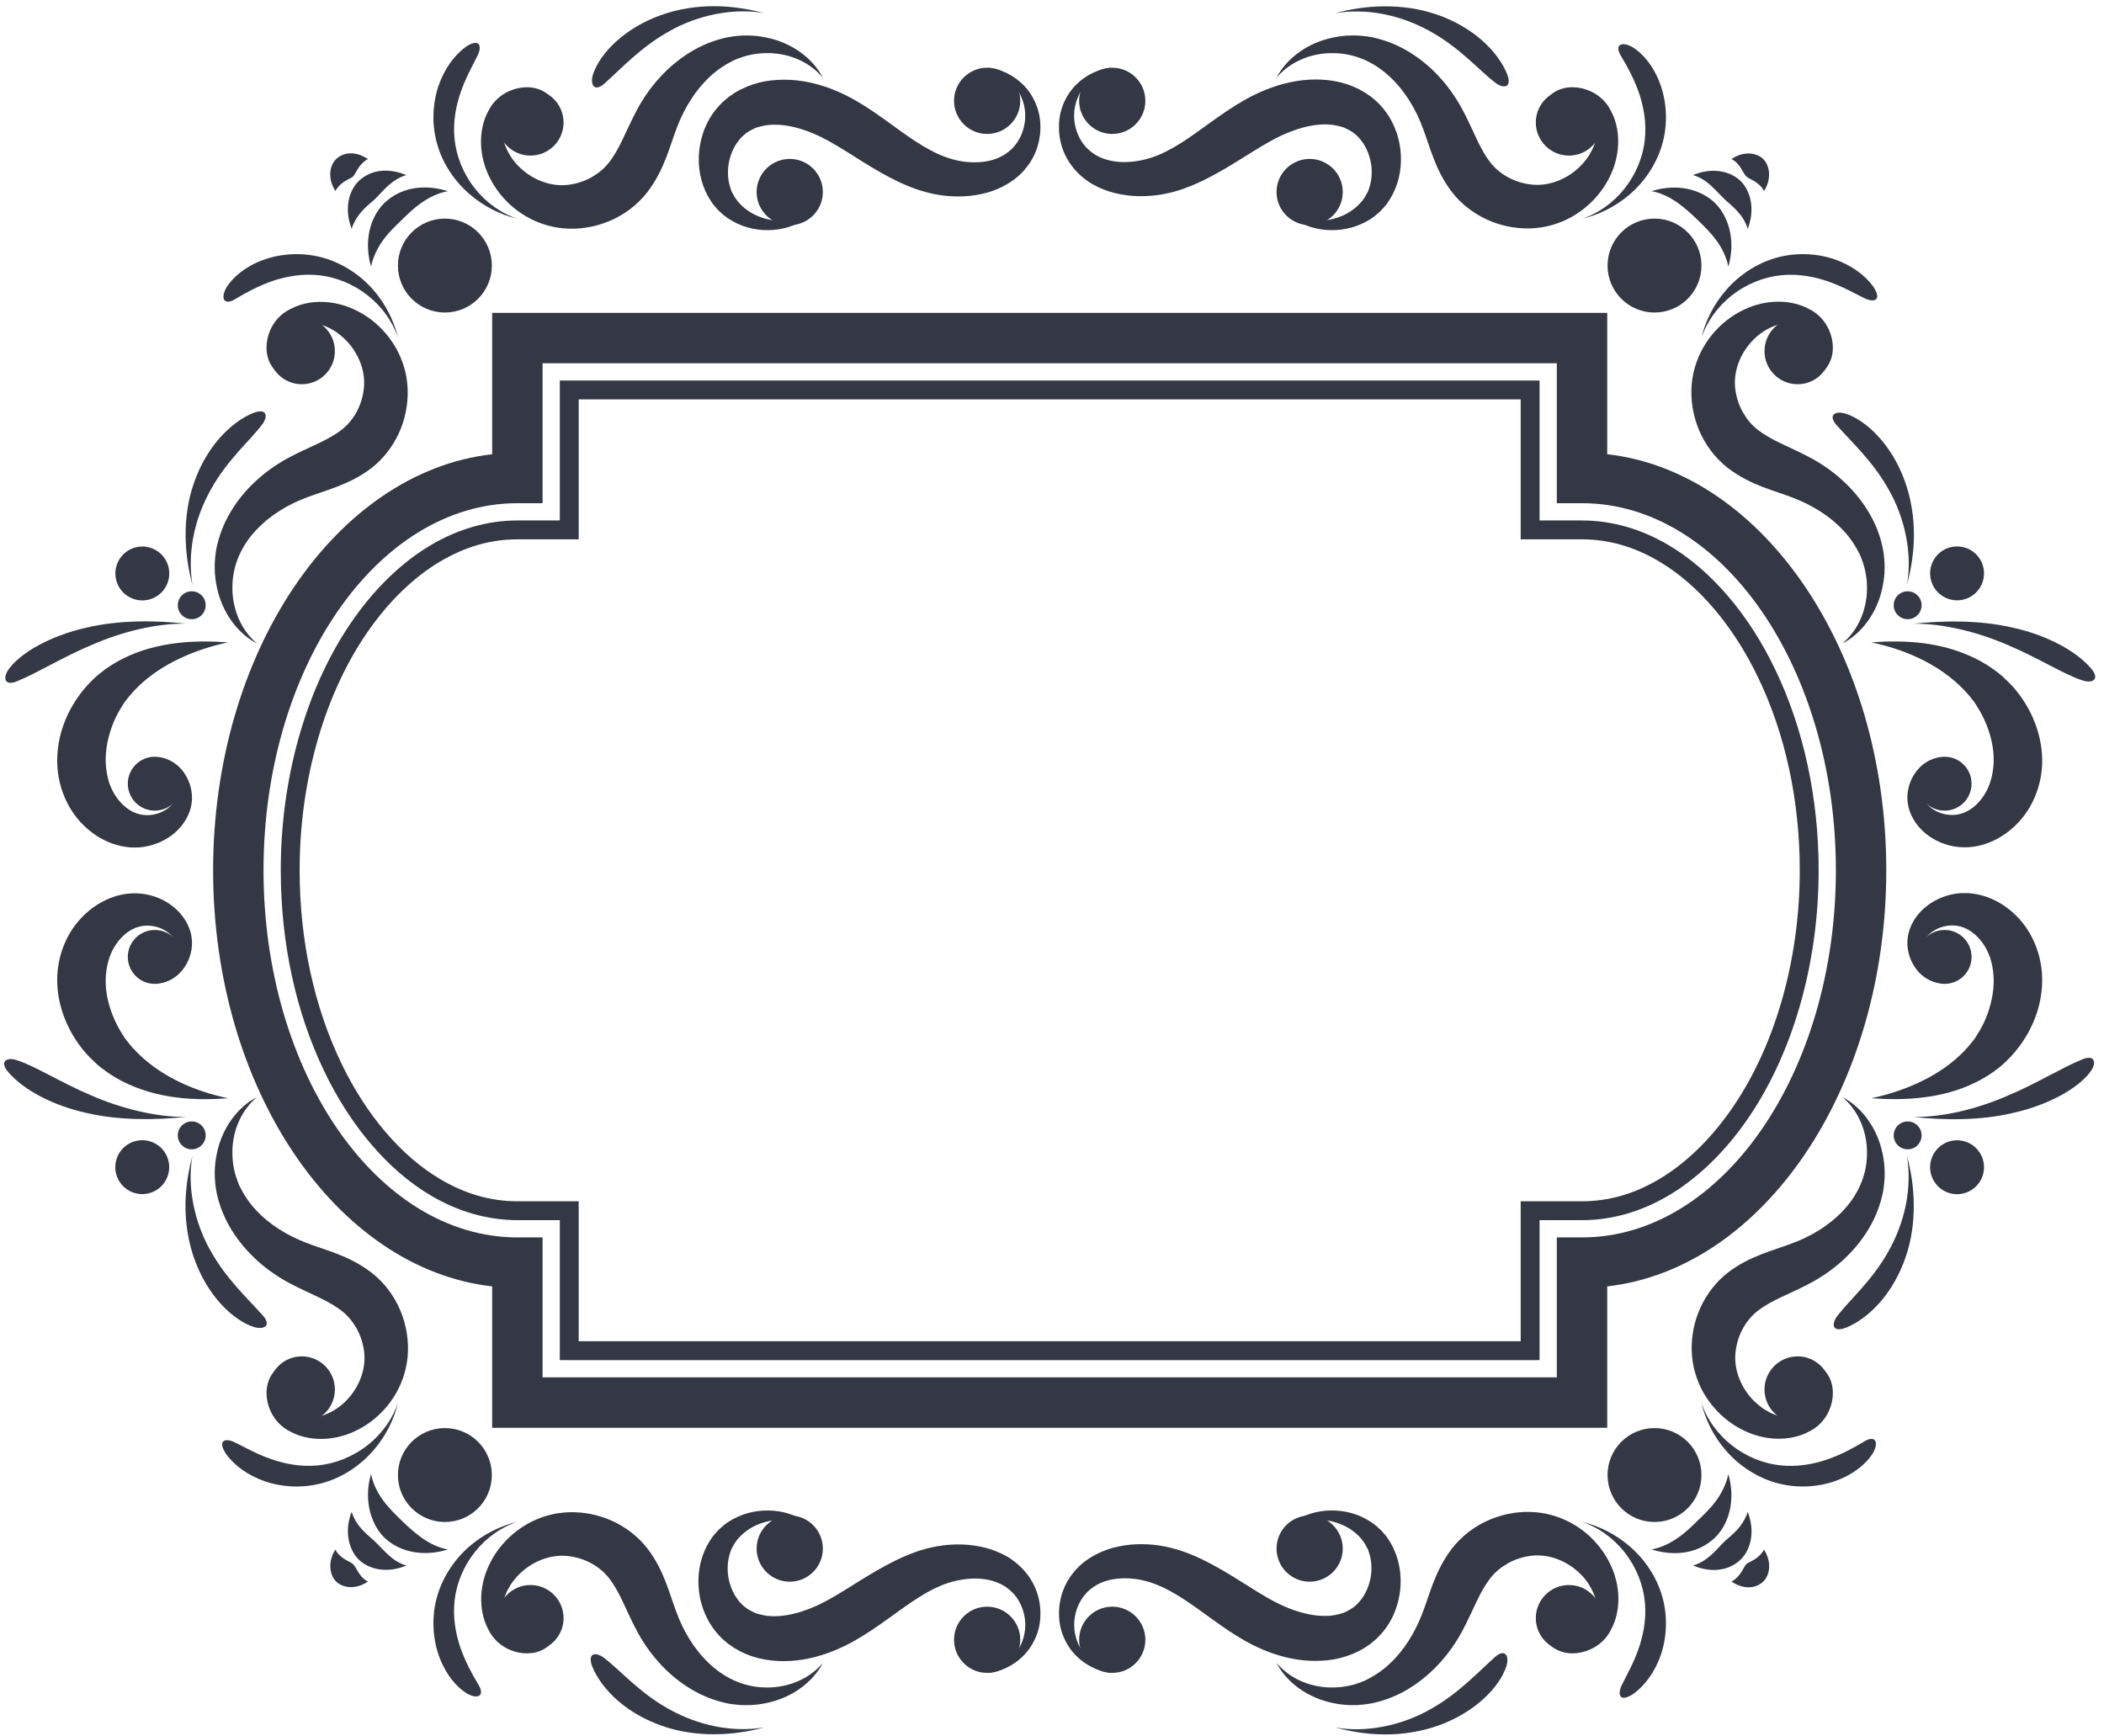 <svg width="223" height="184" viewBox="0 0 223 184" fill="none" xmlns="http://www.w3.org/2000/svg">
<path d="M186.362 45.605C185.65 45.063 185.173 44.468 184.728 43.712C184.306 42.967 184.029 42.115 183.921 41.246C183.699 39.546 184.331 37.614 185.698 36.159C186.979 34.749 189.172 33.802 191.127 34.307C191.378 34.369 191.598 34.456 191.811 34.546L192.16 34.743C192.263 34.808 192.367 34.874 192.461 34.957C192.851 35.27 193.184 35.693 193.408 36.177C193.871 37.131 193.922 38.366 193.263 39.329C195.075 37.609 194.32 34.066 191.816 32.797C190.622 32.126 189.225 31.899 187.862 32.003C187.52 32.029 187.177 32.078 186.836 32.149L186.581 32.207C186.52 32.225 186.537 32.21 186.412 32.254L186.306 32.283L185.873 32.405C185.136 32.659 184.545 32.946 183.927 33.32C181.528 34.785 179.603 37.446 179.302 40.721C179.164 42.324 179.414 43.976 180.051 45.525C180.37 46.299 180.788 47.05 181.312 47.747C181.814 48.43 182.507 49.123 183.14 49.614C185.631 51.506 188.161 52.006 190.126 52.8C192.059 53.552 193.935 54.677 195.381 56.242C196.108 56.997 196.722 57.958 197.152 58.847C197.252 59.118 197.399 59.457 197.456 59.667C197.539 59.895 197.61 60.149 197.669 60.422C197.792 60.955 197.863 61.508 197.874 62.067C197.959 64.297 197.109 66.678 195.269 68.211C197.326 67.171 198.985 64.909 199.52 62.258C199.666 61.597 199.743 60.911 199.748 60.213C199.757 59.87 199.74 59.507 199.699 59.127C199.657 58.712 199.633 58.532 199.551 58.096C199.265 56.704 198.715 55.347 197.961 54.129C196.454 51.682 194.225 49.763 191.826 48.493C190.653 47.868 189.558 47.399 188.622 46.94C187.697 46.495 186.891 46.015 186.362 45.605Z" fill="#343844"/>
<path d="M216.446 80.945C216.511 78.561 215.755 76.276 214.541 74.376C213.921 73.405 213.221 72.599 212.329 71.782C211.831 71.33 211.647 71.225 211.055 70.79C210.611 70.48 210.146 70.21 209.679 69.959C205.873 67.978 201.841 67.838 198.332 68.09C201.913 68.843 205.191 70.334 207.576 72.558C207.878 72.829 208.155 73.124 208.426 73.416L208.623 73.642L208.721 73.754L208.77 73.81L208.795 73.838L208.801 73.845C208.813 73.856 208.708 73.758 208.754 73.802L208.757 73.806L208.771 73.823L209.21 74.366C209.603 74.938 210.013 75.626 210.332 76.33C210.975 77.739 211.354 79.291 211.307 80.79C211.249 82.065 210.957 83.303 210.235 84.376C209.877 84.906 209.436 85.387 208.922 85.735C208.685 85.908 208.35 86.065 208.144 86.163L207.831 86.252L207.676 86.305C207.524 86.334 207.367 86.364 207.203 86.375C205.9 86.495 204.338 85.84 203.798 84.473C203.263 83.106 203.849 80.962 205.625 80.299C203.798 80.415 202.084 82.372 202.16 84.731L202.218 85.224L202.287 85.599C202.389 85.955 202.473 86.198 202.614 86.488C202.879 87.042 203.25 87.551 203.692 87.988C204.578 88.865 205.732 89.457 206.997 89.702C208.334 89.953 209.64 89.787 210.849 89.304C212.044 88.826 213.082 88.078 213.911 87.192C215.617 85.381 216.373 83.051 216.446 80.945Z" fill="#343844"/>
<path d="M220.71 72.121C221.798 72.487 222.597 72.007 221.648 70.873C219.985 68.934 216.828 67.292 213.294 66.523C209.758 65.708 205.954 65.781 202.803 66.115C205.895 66.065 209.699 67.008 212.892 68.414C216.12 69.781 218.762 71.496 220.71 72.121Z" fill="#353945"/>
<path d="M195.596 43.841C194.425 43.497 193.712 44.068 194.718 45.132C196.29 46.891 198.582 48.991 200.226 51.981C201.898 54.912 202.711 58.756 202.115 61.993C202.525 60.471 202.843 58.685 202.854 56.78C202.873 54.887 202.561 52.855 201.898 51.018C201.238 49.168 200.223 47.509 199.079 46.266C197.937 45.014 196.686 44.189 195.596 43.841Z" fill="#353945"/>
<path d="M207.427 63.636C209.005 63.636 210.284 62.357 210.284 60.779C210.284 59.201 209.005 57.922 207.427 57.922C205.849 57.922 204.57 59.201 204.57 60.779C204.57 62.357 205.849 63.636 207.427 63.636Z" fill="#343844"/>
<path d="M206.107 85.929C207.685 85.929 208.964 84.65 208.964 83.072C208.964 81.494 207.685 80.215 206.107 80.215C204.529 80.215 203.25 81.494 203.25 83.072C203.25 84.65 204.529 85.929 206.107 85.929Z" fill="#343844"/>
<path d="M190.526 40.73C188.588 40.73 187.017 39.159 187.017 37.221C187.017 35.283 188.588 33.712 190.526 33.712C192.464 33.712 194.035 35.283 194.035 37.221C194.035 39.159 192.464 40.73 190.526 40.73Z" fill="#343844"/>
<path d="M202.19 65.635C201.373 65.635 200.712 64.973 200.712 64.156C200.712 63.34 201.374 62.678 202.19 62.678C203.007 62.678 203.668 63.34 203.668 64.156C203.668 64.973 203.006 65.635 202.19 65.635Z" fill="#343844"/>
<path d="M175.359 33.129C172.61 33.129 170.382 30.9 170.382 28.151C170.382 25.402 172.611 23.173 175.359 23.173C178.108 23.173 180.336 25.402 180.336 28.151C180.336 30.9 178.108 33.129 175.359 33.129Z" fill="#343844"/>
<path d="M181.789 21.535C180.894 20.651 179.66 20.121 178.447 19.953C177.228 19.777 176.036 19.948 175.046 20.261C176.11 20.456 177.015 20.937 177.803 21.492C178.595 22.054 179.277 22.682 179.987 23.369C180.59 23.964 181.259 24.595 181.863 25.408C182.463 26.211 182.974 27.192 183.185 28.252C183.483 27.257 183.624 25.997 183.394 24.752C183.183 23.518 182.576 22.301 181.789 21.535Z" fill="#343844"/>
<path d="M184.502 19.202C183.825 18.533 182.865 18.175 181.946 18.115C181.02 18.048 180.14 18.264 179.441 18.559C180.204 18.771 180.818 19.207 181.324 19.661C181.834 20.122 182.24 20.591 182.7 21.036C183.092 21.423 183.584 21.79 184.072 22.313C184.556 22.826 185.013 23.49 185.236 24.25C185.521 23.546 185.715 22.615 185.607 21.668C185.518 20.732 185.097 19.779 184.502 19.202Z" fill="#343844"/>
<path d="M186.893 16.87C186.435 16.417 185.749 16.229 185.123 16.277C184.491 16.318 183.922 16.579 183.514 16.858C183.976 17.086 184.299 17.478 184.522 17.831C184.751 18.19 184.88 18.501 185.092 18.704C185.272 18.884 185.588 18.987 185.961 19.218C186.328 19.44 186.732 19.789 186.967 20.248C187.239 19.835 187.486 19.233 187.5 18.584C187.529 17.947 187.293 17.257 186.893 16.87Z" fill="#343844"/>
<path d="M197.488 31.549C198.541 32.121 199.53 31.921 198.591 30.443C197.721 29.196 196.244 28.106 194.395 27.471C192.553 26.849 190.344 26.733 188.261 27.325C186.181 27.906 184.316 29.174 182.971 30.721C181.609 32.27 180.735 34.09 180.322 35.834C180.857 34.181 182.01 32.524 183.558 31.314C185.112 30.086 186.993 29.345 188.843 29.171C190.681 28.994 192.43 29.358 193.878 29.878C195.335 30.392 196.519 31.078 197.488 31.549Z" fill="#353945"/>
<path d="M153.896 20.367C154.809 21.567 156.165 22.62 157.576 23.265C159.007 23.926 160.582 24.248 162.161 24.211C162.546 24.195 162.952 24.166 163.405 24.097C163.651 24.066 163.732 24.032 163.903 23.999L164.218 23.93L164.504 23.851C165.265 23.635 165.986 23.329 166.654 22.95C167.984 22.182 169.099 21.135 169.931 19.919C170.348 19.299 170.676 18.674 170.953 17.957C171.019 17.779 171.102 17.573 171.132 17.441L171.272 16.94C171.358 16.585 171.425 16.23 171.462 15.872C171.617 14.452 171.412 12.986 170.733 11.742C169.433 9.109 165.805 8.474 164.181 10.248C165.178 9.563 166.427 9.648 167.367 10.113C167.845 10.339 168.255 10.675 168.559 11.055C168.64 11.147 168.703 11.249 168.766 11.349L168.814 11.423C168.797 11.41 168.84 11.474 168.85 11.496L168.955 11.687C169.049 11.9 169.125 12.106 169.189 12.35C169.434 13.284 169.337 14.288 169.03 15.196C168.953 15.423 168.862 15.645 168.759 15.857L168.679 16.015C168.672 16.022 168.638 16.109 168.654 16.051L168.601 16.147C168.531 16.271 168.459 16.415 168.392 16.522C168.169 16.848 167.847 17.263 167.522 17.588C166.193 18.944 164.329 19.692 162.609 19.588C160.84 19.475 159.049 18.652 157.904 17.149C157.451 16.568 156.954 15.685 156.493 14.706C156.018 13.717 155.537 12.581 154.882 11.392C153.549 8.993 151.635 6.854 149.219 5.429C148.003 4.703 146.738 4.218 145.295 3.92C144.972 3.88 144.729 3.829 144.333 3.8C143.962 3.76 143.612 3.75 143.277 3.758C142.596 3.766 141.925 3.842 141.276 3.985C138.681 4.509 136.391 6.118 135.299 8.239C136.78 6.461 139.145 5.559 141.423 5.636C143.723 5.666 145.807 6.693 147.391 8.217C148.982 9.733 150.104 11.658 150.818 13.613C151.58 15.618 152.14 18.09 153.896 20.367Z" fill="#343844"/>
<path d="M158.446 8.737C159.332 9.438 160.291 9.341 159.746 7.872C159.249 6.63 158.308 5.355 157.017 4.226C155.725 3.104 154.084 2.157 152.288 1.545C148.67 0.279 144.638 0.532 141.517 1.399C143.073 1.129 144.874 1.149 146.651 1.5C148.439 1.848 150.162 2.518 151.69 3.382C154.767 5.105 156.819 7.498 158.446 8.737Z" fill="#353945"/>
<path d="M162.779 12.984C162.779 14.922 164.35 16.493 166.288 16.493C168.226 16.493 169.797 14.922 169.797 12.984C169.797 11.046 168.226 9.475 166.288 9.475C164.35 9.474 162.779 11.046 162.779 12.984Z" fill="#343844"/>
<path d="M114.376 10.688C114.376 12.626 115.947 14.197 117.885 14.197C119.823 14.197 121.394 12.626 121.394 10.688C121.394 8.75 119.823 7.179 117.885 7.179C115.947 7.179 114.376 8.75 114.376 10.688Z" fill="#343844"/>
<path d="M135.299 20.355C135.299 22.293 136.87 23.864 138.808 23.864C140.746 23.864 142.317 22.293 142.317 20.355C142.317 18.417 140.746 16.846 138.808 16.846C136.87 16.846 135.299 18.417 135.299 20.355Z" fill="#343844"/>
<path d="M173.011 4.987C171.82 4.323 171.028 4.773 171.893 6.077C172.526 7.14 173.217 8.418 173.728 9.893C174.225 11.372 174.528 13.09 174.326 14.867C174.128 16.645 173.391 18.467 172.196 19.972C171.015 21.478 169.39 22.639 167.678 23.192C169.363 22.796 171.219 21.942 172.811 20.537C174.397 19.162 175.709 17.171 176.251 15.015C176.812 12.843 176.603 10.582 175.918 8.789C175.24 6.978 174.112 5.658 173.011 4.987Z" fill="#353945"/>
<path d="M134.37 15.121L134.817 14.873L135.195 14.673C135.45 14.534 135.715 14.417 135.976 14.289C136.505 14.055 137.042 13.845 137.584 13.67C138.667 13.331 139.759 13.146 140.767 13.194C141.259 13.21 141.775 13.322 142.174 13.439C142.268 13.474 142.329 13.471 142.461 13.526L142.932 13.762L142.991 13.791L143.006 13.798L143.013 13.802C143.096 13.854 142.908 13.735 142.929 13.749L142.946 13.76L143.016 13.804L143.16 13.889C143.262 13.939 143.354 14.005 143.443 14.079C144.195 14.61 144.804 15.523 145.126 16.556C145.456 17.592 145.482 18.753 145.161 19.81C145.06 20.058 145.057 20.227 144.844 20.566L144.716 20.793L144.684 20.85L144.668 20.878L144.664 20.885C144.627 20.935 144.71 20.825 144.7 20.838L144.692 20.848L144.632 20.933L144.392 21.281C144.033 21.72 143.592 22.113 143.088 22.442C141.057 23.731 138.036 23.812 135.95 22.178C137.759 24.245 140.958 24.936 143.747 23.961C144.442 23.701 145.134 23.361 145.746 22.87C146.054 22.614 146.333 22.385 146.625 22.036L146.955 21.657L147.319 21.113C148.184 19.71 148.556 18.087 148.476 16.434C148.393 14.79 147.85 13.093 146.717 11.64C146.43 11.284 146.118 10.931 145.756 10.625L145.483 10.395L145.344 10.281L145.274 10.224L145.127 10.128L144.697 9.83C144.346 9.616 143.775 9.303 143.385 9.162C142.956 8.973 142.513 8.848 142.065 8.723C138.441 7.875 134.83 8.942 131.88 10.619C129.292 12.101 127.27 13.837 125.155 15.168C124.12 15.829 123.011 16.402 121.981 16.727C120.874 17.072 119.7 17.245 118.571 17.161C117.452 17.063 116.377 16.723 115.539 16.005C114.674 15.306 114.101 14.249 113.903 13.046C113.709 11.852 113.967 10.575 114.68 9.496C115.384 8.419 116.496 7.561 117.796 7.178C116.496 7.304 115.151 7.899 114.107 8.932C113.053 9.945 112.322 11.458 112.246 13.075C112.202 13.88 112.29 14.711 112.542 15.516C112.666 15.926 112.819 16.304 113.039 16.711C113.162 16.937 113.26 17.096 113.349 17.241C113.501 17.464 113.617 17.601 113.757 17.785C114.309 18.464 114.996 19.052 115.755 19.502C116.518 19.943 117.338 20.258 118.171 20.469C119.841 20.878 121.545 20.884 123.174 20.601C123.572 20.54 124.011 20.43 124.444 20.317L124.96 20.166L125.086 20.129L125.149 20.11L125.278 20.062L125.557 19.961C126.302 19.695 127.009 19.383 127.678 19.051C130.351 17.719 132.523 16.156 134.37 15.121Z" fill="#343844"/>
<path d="M183.143 134.894C181.943 135.808 180.89 137.163 180.245 138.574C179.584 140.006 179.262 141.58 179.3 143.159C179.316 143.544 179.345 143.949 179.414 144.403C179.444 144.649 179.479 144.73 179.512 144.901L179.581 145.216L179.66 145.502C179.876 146.263 180.182 146.984 180.561 147.652C181.329 148.981 182.376 150.097 183.592 150.929C184.212 151.346 184.838 151.674 185.554 151.951C185.732 152.017 185.938 152.1 186.07 152.13L186.571 152.27C186.926 152.356 187.281 152.423 187.639 152.46C189.059 152.615 190.525 152.41 191.769 151.731C194.402 150.431 195.037 146.803 193.263 145.179C193.948 146.176 193.863 147.425 193.398 148.365C193.172 148.843 192.836 149.253 192.456 149.557C192.364 149.638 192.261 149.701 192.162 149.764L192.088 149.812C192.101 149.795 192.037 149.838 192.015 149.848L191.824 149.953C191.611 150.047 191.405 150.123 191.161 150.187C190.227 150.432 189.223 150.335 188.315 150.028C188.088 149.951 187.867 149.86 187.654 149.757L187.496 149.677C187.489 149.67 187.402 149.636 187.46 149.652L187.364 149.599C187.24 149.529 187.096 149.457 186.989 149.39C186.663 149.167 186.248 148.845 185.923 148.52C184.567 147.191 183.819 145.327 183.924 143.607C184.037 141.838 184.86 140.047 186.363 138.902C186.944 138.449 187.827 137.952 188.806 137.491C189.795 137.016 190.931 136.535 192.12 135.88C194.519 134.547 196.658 132.633 198.083 130.217C198.809 129.001 199.294 127.736 199.592 126.292C199.632 125.969 199.684 125.726 199.712 125.33C199.752 124.959 199.762 124.609 199.754 124.273C199.746 123.592 199.67 122.921 199.527 122.272C199.003 119.677 197.394 117.387 195.273 116.295C197.051 117.776 197.953 120.141 197.876 122.419C197.846 124.719 196.819 126.803 195.295 128.387C193.779 129.978 191.854 131.1 189.899 131.814C187.892 132.579 185.42 133.138 183.143 134.894Z" fill="#343844"/>
<path d="M211.307 103.716C211.344 105.04 211.066 106.498 210.485 107.915C210.212 108.61 209.784 109.345 209.403 109.927C209.266 110.176 208.772 110.736 208.64 110.909C208.374 111.225 208.08 111.521 207.777 111.815C205.328 114.165 201.792 115.688 198.332 116.417C200.16 116.541 201.999 116.563 203.855 116.328C205.709 116.098 207.602 115.629 209.426 114.718C209.885 114.497 210.33 114.235 210.773 113.956L211.1 113.736L211.264 113.625L211.346 113.569L211.387 113.541L211.397 113.534L211.456 113.48L211.473 113.467L212.029 113.044C212.923 112.281 213.662 111.464 214.315 110.519C215.604 108.64 216.516 106.263 216.444 103.562C216.377 101.277 215.468 98.825 213.719 97.093C212.855 96.228 211.803 95.51 210.599 95.086C209.981 94.871 209.412 94.742 208.69 94.678L208.303 94.671L207.752 94.68C207.432 94.71 207.118 94.752 206.812 94.822C205.592 95.102 204.484 95.693 203.633 96.56C203.21 96.992 202.854 97.492 202.599 98.035C202.462 98.318 202.384 98.555 202.282 98.906L202.216 99.27L202.159 99.754C202.12 100.923 202.517 101.978 203.144 102.79C203.777 103.599 204.698 104.142 205.62 104.208C203.904 103.573 203.256 101.457 203.791 100.045C204.327 98.652 205.955 97.96 207.29 98.123C208.567 98.251 209.653 99.165 210.328 100.246C210.493 100.512 210.651 100.816 210.756 101.07L210.951 101.564C210.945 101.608 211.019 101.833 211.054 101.953C211.209 102.542 211.281 103.131 211.307 103.716Z" fill="#343844"/>
<path d="M221.589 113.569C222.253 112.633 222.023 111.729 220.663 112.311C218.477 113.204 215.852 114.865 212.718 116.176C209.619 117.516 206 118.444 202.801 118.397C205.843 118.735 209.841 118.834 213.49 117.942C217.14 117.106 220.302 115.352 221.589 113.569Z" fill="#353945"/>
<path d="M194.773 139.445C194.072 140.331 194.169 141.29 195.638 140.745C196.88 140.248 198.155 139.307 199.284 138.017C200.406 136.725 201.353 135.084 201.965 133.288C203.231 129.67 202.978 125.638 202.111 122.517C202.381 124.073 202.361 125.874 202.01 127.651C201.662 129.439 200.992 131.162 200.128 132.69C198.405 135.766 196.012 137.817 194.773 139.445Z" fill="#353945"/>
<path d="M207.427 126.586C209.005 126.586 210.284 125.307 210.284 123.729C210.284 122.151 209.005 120.872 207.427 120.872C205.849 120.872 204.57 122.151 204.57 123.729C204.57 125.307 205.849 126.586 207.427 126.586Z" fill="#343844"/>
<path d="M206.107 104.293C207.685 104.293 208.964 103.014 208.964 101.436C208.964 99.858 207.685 98.579 206.107 98.579C204.529 98.579 203.25 99.858 203.25 101.436C203.25 103.014 204.529 104.293 206.107 104.293Z" fill="#343844"/>
<path d="M190.526 143.778C188.588 143.778 187.017 145.349 187.017 147.287C187.017 149.225 188.588 150.796 190.526 150.796C192.464 150.796 194.035 149.225 194.035 147.287C194.035 145.349 192.464 143.778 190.526 143.778Z" fill="#343844"/>
<path d="M202.19 118.874C201.373 118.874 200.712 119.536 200.712 120.353C200.712 121.17 201.374 121.831 202.19 121.831C203.007 121.831 203.668 121.169 203.668 120.353C203.668 119.537 203.006 118.874 202.19 118.874Z" fill="#343844"/>
<path d="M175.359 151.38C172.61 151.38 170.382 153.608 170.382 156.357C170.382 159.106 172.611 161.334 175.359 161.334C178.108 161.334 180.336 159.105 180.336 156.357C180.336 153.608 178.108 151.38 175.359 151.38Z" fill="#343844"/>
<path d="M179.987 161.139C179.365 161.75 178.696 162.412 177.87 162.993C177.052 163.572 176.076 164.053 175.046 164.247C176.072 164.559 177.191 164.728 178.365 164.584C179.53 164.44 180.768 163.966 181.788 162.974C182.655 162.127 183.212 160.923 183.41 159.716C183.617 158.502 183.481 157.287 183.184 156.256C182.975 157.282 182.467 158.309 181.848 159.133C181.228 159.973 180.545 160.589 179.987 161.139Z" fill="#343844"/>
<path d="M182.701 163.471C182.297 163.867 181.902 164.357 181.37 164.831C180.845 165.301 180.182 165.738 179.442 165.949C180.167 166.244 180.995 166.458 181.886 166.414C182.769 166.372 183.731 166.057 184.502 165.306C185.157 164.666 185.538 163.726 185.62 162.81C185.711 161.886 185.521 160.988 185.237 160.257C185.015 160.992 184.56 161.69 184.064 162.216C183.563 162.759 183.065 163.11 182.701 163.471Z" fill="#343844"/>
<path d="M185.092 165.804C184.907 165.985 184.785 166.303 184.546 166.669C184.314 167.031 183.963 167.423 183.514 167.651C183.939 167.929 184.475 168.188 185.084 168.245C185.685 168.304 186.371 168.148 186.893 167.639C187.337 167.207 187.541 166.531 187.508 165.906C187.483 165.273 187.239 164.69 186.967 164.261C186.732 164.705 186.33 165.074 185.956 165.302C185.574 165.544 185.262 165.632 185.092 165.804Z" fill="#343844"/>
<path d="M198.522 154.009C199.186 152.818 198.736 152.026 197.432 152.891C196.369 153.524 195.091 154.215 193.616 154.726C192.137 155.223 190.419 155.526 188.642 155.324C186.864 155.126 185.042 154.389 183.537 153.194C182.031 152.013 180.87 150.388 180.317 148.675C180.713 150.36 181.567 152.216 182.972 153.808C184.346 155.394 186.338 156.706 188.494 157.248C190.666 157.809 192.928 157.6 194.72 156.915C196.532 156.238 197.852 155.111 198.522 154.009Z" fill="#353945"/>
<path d="M157.905 167.36C158.447 166.648 159.042 166.171 159.799 165.726C160.544 165.304 161.396 165.027 162.265 164.919C163.965 164.697 165.897 165.329 167.352 166.696C168.762 167.977 169.709 170.17 169.204 172.125C169.143 172.376 169.055 172.596 168.965 172.809L168.768 173.157C168.703 173.26 168.637 173.364 168.554 173.458C168.241 173.848 167.818 174.181 167.334 174.405C166.38 174.868 165.145 174.919 164.182 174.26C165.902 176.072 169.445 175.317 170.714 172.813C171.385 171.618 171.612 170.222 171.508 168.859C171.481 168.517 171.432 168.174 171.362 167.833L171.304 167.578C171.287 167.517 171.301 167.534 171.257 167.409L171.228 167.303L171.106 166.87C170.852 166.133 170.565 165.542 170.191 164.924C168.726 162.525 166.066 160.6 162.79 160.3C161.187 160.162 159.535 160.412 157.986 161.049C157.211 161.368 156.461 161.786 155.764 162.31C155.082 162.812 154.388 163.505 153.897 164.138C152.005 166.629 151.505 169.159 150.711 171.124C149.959 173.057 148.834 174.933 147.269 176.379C146.514 177.106 145.553 177.72 144.664 178.15C144.393 178.25 144.054 178.397 143.844 178.454C143.616 178.537 143.362 178.608 143.089 178.667C142.556 178.79 142.003 178.861 141.444 178.872C139.214 178.957 136.833 178.107 135.3 176.267C136.34 178.324 138.602 179.983 141.253 180.519C141.914 180.665 142.6 180.742 143.299 180.747C143.642 180.756 144.005 180.739 144.385 180.698C144.801 180.656 144.98 180.632 145.416 180.55C146.808 180.264 148.165 179.715 149.383 178.96C151.83 177.453 153.749 175.224 155.019 172.825C155.644 171.652 156.113 170.557 156.572 169.621C157.015 168.696 157.495 167.889 157.905 167.36Z" fill="#343844"/>
<path d="M159.668 176.594C160.012 175.423 159.441 174.71 158.377 175.716C156.618 177.288 154.518 179.58 151.528 181.224C148.597 182.896 144.753 183.709 141.516 183.113C143.038 183.523 144.823 183.841 146.729 183.852C148.622 183.871 150.654 183.559 152.491 182.896C154.341 182.235 156 181.221 157.243 180.077C158.496 178.935 159.321 177.685 159.668 176.594Z" fill="#353945"/>
<path d="M162.779 171.525C162.779 169.587 164.35 168.016 166.288 168.016C168.226 168.016 169.797 169.587 169.797 171.525C169.797 173.463 168.226 175.034 166.288 175.034C164.35 175.034 162.779 173.463 162.779 171.525Z" fill="#343844"/>
<path d="M114.376 173.82C114.376 171.882 115.947 170.311 117.885 170.311C119.823 170.311 121.394 171.882 121.394 173.82C121.394 175.758 119.823 177.329 117.885 177.329C115.947 177.329 114.376 175.758 114.376 173.82Z" fill="#343844"/>
<path d="M135.299 164.153C135.299 162.215 136.87 160.644 138.808 160.644C140.746 160.644 142.317 162.215 142.317 164.153C142.317 166.091 140.746 167.662 138.808 167.662C136.87 167.662 135.299 166.091 135.299 164.153Z" fill="#343844"/>
<path d="M171.961 178.487C171.389 179.541 171.589 180.529 173.067 179.59C174.314 178.72 175.404 177.243 176.039 175.394C176.661 173.552 176.777 171.343 176.185 169.26C175.604 167.18 174.336 165.315 172.789 163.97C171.24 162.608 169.42 161.733 167.676 161.321C169.329 161.856 170.986 163.009 172.196 164.557C173.424 166.111 174.166 167.992 174.339 169.842C174.516 171.68 174.152 173.429 173.632 174.878C173.118 176.333 172.432 177.518 171.961 178.487Z" fill="#353945"/>
<path d="M131.885 173.888C134.484 175.366 137.806 176.488 141.362 175.9C142.259 175.742 143.103 175.47 143.989 175.032C144.21 174.915 144.474 174.778 144.65 174.666L145.082 174.365L145.136 174.327L145.254 174.25L145.289 174.221L145.428 174.106L145.703 173.874C145.891 173.724 146.058 173.556 146.217 173.38C147.534 172.006 148.212 170.261 148.402 168.562C148.593 166.855 148.268 165.12 147.45 163.649C147.232 163.285 146.94 162.822 146.729 162.614L146.558 162.418L146.428 162.266L146.315 162.159L145.863 161.74C145.225 161.228 144.524 160.842 143.803 160.569C140.907 159.525 137.682 160.325 135.954 162.33C138.12 160.641 141.1 160.818 143.051 162.049C143.534 162.369 143.977 162.727 144.315 163.157C144.472 163.363 144.659 163.611 144.746 163.8L144.984 164.232L145.093 164.559C145.42 165.52 145.443 166.643 145.177 167.645C144.921 168.654 144.38 169.569 143.693 170.178C143.518 170.326 143.345 170.471 143.153 170.578L143.012 170.661L142.943 170.704L142.909 170.726C142.826 170.778 143.018 170.657 142.995 170.671L142.988 170.675L142.973 170.682L142.944 170.697L142.477 170.932C142.206 171.028 142.154 171.044 141.872 171.114C141.646 171.183 141.397 171.211 141.157 171.252C140.166 171.358 139.052 171.248 137.898 170.915C137.323 170.755 136.738 170.548 136.158 170.292C135.868 170.167 135.577 170.031 135.291 169.883L134.876 169.666L134.372 169.386C132.352 168.249 130.092 166.591 127.371 165.278C125.991 164.623 124.537 164.078 122.84 163.821C121.227 163.592 119.562 163.636 117.94 164.076C116.333 164.521 114.742 165.422 113.698 166.791C112.629 168.119 112.16 169.841 112.252 171.403C112.327 172.988 113.022 174.492 114.066 175.521C115.103 176.562 116.454 177.195 117.801 177.329C116.548 176.954 115.438 176.131 114.726 175.058C114.001 173.99 113.713 172.701 113.908 171.483C114.002 170.877 114.194 170.29 114.485 169.773C114.622 169.518 114.801 169.258 114.968 169.064C115.033 168.985 115.149 168.856 115.279 168.717L115.585 168.456C116.458 167.731 117.57 167.386 118.736 167.319C123.708 167.009 127.196 171.219 131.885 173.888Z" fill="#343844"/>
<path d="M39.369 49.614C40.569 48.7 41.622 47.345 42.267 45.934C42.928 44.503 43.25 42.928 43.212 41.349C43.196 40.964 43.167 40.559 43.098 40.105C43.067 39.859 43.033 39.778 43 39.607L42.931 39.292L42.852 39.006C42.636 38.245 42.33 37.524 41.951 36.856C41.183 35.527 40.136 34.411 38.92 33.579C38.3 33.162 37.675 32.834 36.958 32.557C36.78 32.491 36.574 32.408 36.442 32.378L35.941 32.238C35.586 32.152 35.231 32.085 34.873 32.048C33.453 31.893 31.987 32.098 30.743 32.777C28.11 34.077 27.475 37.705 29.249 39.329C28.564 38.332 28.649 37.083 29.114 36.143C29.34 35.665 29.676 35.255 30.056 34.951C30.148 34.87 30.25 34.807 30.35 34.743L30.424 34.695C30.411 34.712 30.475 34.669 30.497 34.659L30.688 34.554C30.901 34.46 31.107 34.384 31.351 34.32C32.285 34.075 33.289 34.172 34.197 34.479C34.424 34.556 34.645 34.647 34.858 34.75L35.016 34.83C35.024 34.837 35.11 34.871 35.052 34.855L35.148 34.908C35.272 34.978 35.416 35.05 35.523 35.117C35.849 35.34 36.264 35.662 36.588 35.987C37.944 37.316 38.692 39.18 38.588 40.9C38.475 42.669 37.652 44.46 36.149 45.605C35.568 46.058 34.685 46.555 33.706 47.016C32.717 47.491 31.581 47.972 30.392 48.627C27.993 49.96 25.854 51.874 24.429 54.29C23.703 55.506 23.218 56.771 22.92 58.214C22.88 58.537 22.828 58.78 22.8 59.176C22.76 59.547 22.75 59.897 22.758 60.233C22.766 60.914 22.842 61.585 22.985 62.234C23.509 64.829 25.118 67.119 27.239 68.211C25.461 66.73 24.559 64.365 24.636 62.087C24.666 59.787 25.693 57.703 27.217 56.119C28.733 54.528 30.658 53.406 32.613 52.693C34.619 51.929 37.091 51.37 39.369 49.614Z" fill="#343844"/>
<path d="M11.204 80.792C11.167 79.468 11.445 78.01 12.027 76.593C12.3 75.898 12.728 75.163 13.109 74.58C13.246 74.331 13.74 73.771 13.872 73.599C14.138 73.283 14.432 72.987 14.734 72.693C17.183 70.343 20.719 68.82 24.179 68.09C22.351 67.966 20.512 67.944 18.656 68.179C16.802 68.409 14.91 68.878 13.085 69.789C12.626 70.01 12.181 70.272 11.738 70.551L11.411 70.771L11.247 70.882L11.165 70.938L11.124 70.966L11.114 70.973L11.055 71.027L11.038 71.04L10.482 71.463C9.588 72.226 8.849 73.043 8.196 73.988C6.907 75.867 5.995 78.244 6.067 80.945C6.134 83.23 7.043 85.681 8.793 87.414C9.657 88.279 10.709 88.997 11.912 89.421C12.53 89.636 13.099 89.765 13.82 89.829L14.207 89.836L14.758 89.827C15.078 89.797 15.392 89.755 15.698 89.685C16.918 89.405 18.026 88.814 18.877 87.947C19.3 87.514 19.656 87.015 19.91 86.472C20.047 86.189 20.125 85.952 20.227 85.601L20.293 85.238L20.35 84.754C20.389 83.585 19.992 82.53 19.365 81.718C18.732 80.909 17.811 80.366 16.889 80.3C18.605 80.935 19.253 83.051 18.718 84.463C18.182 85.856 16.554 86.547 15.218 86.385C13.941 86.256 12.855 85.343 12.18 84.262C12.014 83.996 11.857 83.692 11.752 83.438L11.557 82.944C11.563 82.9 11.489 82.675 11.454 82.555C11.303 81.966 11.23 81.377 11.204 80.792Z" fill="#343844"/>
<path d="M0.922 70.939C0.258 71.875 0.488 72.779 1.848 72.196C4.034 71.303 6.659 69.642 9.792 68.331C12.891 66.991 16.51 66.063 19.709 66.11C16.667 65.772 12.669 65.673 9.02 66.565C5.371 67.402 2.209 69.156 0.922 70.939Z" fill="#353945"/>
<path d="M27.739 45.063C28.44 44.177 28.343 43.218 26.874 43.763C25.632 44.26 24.357 45.201 23.228 46.492C22.106 47.784 21.159 49.425 20.547 51.221C19.281 54.839 19.534 58.871 20.401 61.992C20.131 60.436 20.151 58.635 20.502 56.858C20.85 55.07 21.52 53.347 22.384 51.819C24.106 48.743 26.499 46.691 27.739 45.063Z" fill="#353945"/>
<path d="M17.727 61.874C18.326 60.415 17.629 58.745 16.169 58.146C14.71 57.547 13.041 58.244 12.441 59.703C11.842 61.163 12.539 62.832 13.999 63.431C15.458 64.031 17.127 63.334 17.727 61.874Z" fill="#343844"/>
<path d="M16.404 85.929C17.982 85.929 19.261 84.65 19.261 83.072C19.261 81.494 17.982 80.215 16.404 80.215C14.826 80.215 13.547 81.494 13.547 83.072C13.547 84.65 14.826 85.929 16.404 85.929Z" fill="#343844"/>
<path d="M31.985 40.73C33.923 40.73 35.494 39.159 35.494 37.221C35.494 35.283 33.923 33.712 31.985 33.712C30.047 33.712 28.476 35.283 28.476 37.221C28.476 39.159 30.047 40.73 31.985 40.73Z" fill="#343844"/>
<path d="M20.322 65.635C21.139 65.635 21.8 64.973 21.8 64.156C21.8 63.34 21.138 62.678 20.322 62.678C19.506 62.678 18.844 63.34 18.844 64.156C18.843 64.973 19.505 65.635 20.322 65.635Z" fill="#343844"/>
<path d="M47.153 33.129C49.902 33.129 52.13 30.9 52.13 28.151C52.13 25.402 49.902 23.173 47.153 23.173C44.404 23.173 42.176 25.402 42.176 28.151C42.176 30.9 44.404 33.129 47.153 33.129Z" fill="#343844"/>
<path d="M42.524 23.369C43.146 22.758 43.815 22.096 44.641 21.515C45.46 20.936 46.434 20.455 47.465 20.261C46.439 19.949 45.32 19.78 44.146 19.924C42.981 20.068 41.743 20.542 40.723 21.534C39.856 22.381 39.298 23.586 39.101 24.792C38.894 26.006 39.03 27.221 39.327 28.252C39.536 27.226 40.044 26.199 40.662 25.375C41.283 24.535 41.966 23.92 42.524 23.369Z" fill="#343844"/>
<path d="M39.81 21.037C40.214 20.641 40.609 20.151 41.141 19.677C41.666 19.207 42.329 18.77 43.069 18.559C42.344 18.264 41.516 18.05 40.625 18.094C39.742 18.136 38.78 18.451 38.009 19.202C37.354 19.841 36.972 20.782 36.891 21.698C36.8 22.622 36.99 23.52 37.274 24.251C37.496 23.516 37.951 22.818 38.447 22.292C38.948 21.749 39.446 21.398 39.81 21.037Z" fill="#343844"/>
<path d="M37.42 18.705C37.605 18.524 37.727 18.205 37.966 17.84C38.198 17.478 38.549 17.086 38.998 16.859C38.574 16.581 38.037 16.322 37.428 16.265C36.827 16.206 36.141 16.362 35.619 16.871C35.175 17.303 34.971 17.979 35.004 18.604C35.029 19.237 35.273 19.82 35.545 20.249C35.78 19.805 36.182 19.436 36.556 19.208C36.937 18.964 37.249 18.876 37.42 18.705Z" fill="#343844"/>
<path d="M23.989 30.499C23.325 31.69 23.775 32.482 25.079 31.617C26.142 30.984 27.42 30.293 28.895 29.782C30.374 29.285 32.092 28.982 33.869 29.185C35.647 29.383 37.469 30.12 38.974 31.315C40.48 32.496 41.641 34.121 42.194 35.834C41.798 34.149 40.944 32.293 39.539 30.701C38.165 29.115 36.173 27.803 34.017 27.261C31.845 26.7 29.583 26.909 27.791 27.594C25.979 28.27 24.659 29.398 23.989 30.499Z" fill="#353945"/>
<path d="M64.606 17.148C64.064 17.86 63.469 18.337 62.712 18.782C61.967 19.204 61.115 19.481 60.246 19.589C58.546 19.811 56.614 19.179 55.159 17.812C53.749 16.531 52.802 14.338 53.307 12.383C53.368 12.132 53.456 11.912 53.546 11.698L53.743 11.35C53.808 11.247 53.874 11.143 53.957 11.049C54.27 10.659 54.693 10.326 55.177 10.102C56.131 9.639 57.366 9.588 58.329 10.247C56.609 8.435 53.066 9.19 51.797 11.694C51.126 12.888 50.899 14.285 51.003 15.648C51.029 15.99 51.079 16.333 51.149 16.674L51.207 16.929C51.224 16.99 51.209 16.973 51.254 17.098L51.283 17.204L51.405 17.637C51.659 18.374 51.946 18.965 52.32 19.582C53.785 21.981 56.446 23.906 59.721 24.207C61.324 24.345 62.975 24.095 64.525 23.458C65.299 23.139 66.05 22.721 66.747 22.197C67.429 21.695 68.123 21.001 68.614 20.369C70.506 17.878 71.006 15.348 71.8 13.383C72.552 11.45 73.677 9.574 75.242 8.128C75.997 7.401 76.958 6.787 77.847 6.357C78.118 6.257 78.457 6.11 78.667 6.053C78.895 5.97 79.149 5.899 79.422 5.84C79.955 5.717 80.508 5.646 81.067 5.635C83.297 5.55 85.678 6.4 87.211 8.24C86.171 6.183 83.909 4.524 81.258 3.988C80.597 3.842 79.91 3.765 79.212 3.76C78.869 3.751 78.506 3.768 78.126 3.81C77.711 3.852 77.531 3.876 77.095 3.958C75.703 4.244 74.346 4.794 73.128 5.548C70.681 7.055 68.762 9.284 67.492 11.683C66.867 12.856 66.398 13.951 65.939 14.887C65.496 15.812 65.016 16.619 64.606 17.148Z" fill="#343844"/>
<path d="M62.843 7.914C62.499 9.085 63.07 9.798 64.134 8.793C65.893 7.221 67.993 4.929 70.984 3.285C73.915 1.613 77.759 0.8 80.996 1.396C79.474 0.986 77.689 0.668 75.783 0.657C73.89 0.638 71.857 0.95 70.021 1.613C68.171 2.273 66.512 3.288 65.269 4.432C64.015 5.573 63.191 6.823 62.843 7.914Z" fill="#353945"/>
<path d="M59.732 12.984C59.732 14.922 58.161 16.493 56.223 16.493C54.285 16.493 52.714 14.922 52.714 12.984C52.714 11.046 54.285 9.475 56.223 9.475C58.161 9.474 59.732 11.046 59.732 12.984Z" fill="#343844"/>
<path d="M108.135 10.688C108.135 12.626 106.564 14.197 104.626 14.197C102.688 14.197 101.117 12.626 101.117 10.688C101.117 8.75 102.688 7.179 104.626 7.179C106.564 7.179 108.135 8.75 108.135 10.688Z" fill="#343844"/>
<path d="M87.212 20.355C87.212 22.293 85.641 23.864 83.703 23.864C81.765 23.864 80.194 22.293 80.194 20.355C80.194 18.417 81.765 16.846 83.703 16.846C85.641 16.846 87.212 18.417 87.212 20.355Z" fill="#343844"/>
<path d="M50.55 6.022C51.122 4.968 50.922 3.98 49.444 4.919C48.197 5.789 47.107 7.266 46.472 9.115C45.85 10.957 45.734 13.166 46.326 15.249C46.907 17.329 48.175 19.194 49.722 20.539C51.271 21.901 53.091 22.776 54.835 23.188C53.182 22.653 51.525 21.5 50.315 19.952C49.087 18.398 48.346 16.517 48.172 14.667C47.995 12.829 48.359 11.08 48.879 9.631C49.393 8.175 50.079 6.991 50.55 6.022Z" fill="#353945"/>
<path d="M90.627 10.62C88.028 9.142 84.707 8.019 81.15 8.608C80.253 8.766 79.409 9.038 78.523 9.476C78.302 9.593 78.038 9.73 77.862 9.842L77.43 10.143L77.376 10.181L77.258 10.258L77.223 10.287L77.084 10.402L76.809 10.634C76.621 10.784 76.454 10.952 76.296 11.128C74.979 12.502 74.301 14.247 74.111 15.946C73.92 17.653 74.245 19.388 75.063 20.859C75.282 21.222 75.573 21.686 75.784 21.894L75.955 22.09L76.085 22.242L76.198 22.349L76.65 22.768C77.288 23.28 77.989 23.666 78.71 23.939C81.606 24.983 84.831 24.183 86.559 22.178C84.393 23.867 81.413 23.69 79.462 22.459C78.979 22.139 78.536 21.781 78.198 21.351C78.041 21.145 77.854 20.897 77.767 20.708L77.529 20.276L77.42 19.949C77.093 18.988 77.07 17.865 77.336 16.863C77.592 15.854 78.133 14.939 78.821 14.33C78.996 14.182 79.169 14.037 79.361 13.93L79.502 13.847L79.571 13.804L79.605 13.783C79.688 13.73 79.496 13.852 79.519 13.838L79.526 13.834L79.541 13.827L79.57 13.812L80.037 13.577C80.308 13.481 80.36 13.465 80.642 13.395C80.868 13.326 81.116 13.298 81.357 13.257C82.348 13.151 83.462 13.261 84.616 13.594C85.191 13.754 85.777 13.961 86.356 14.217C86.646 14.342 86.937 14.478 87.223 14.626L87.638 14.843L88.142 15.123C90.162 16.26 92.422 17.918 95.143 19.231C96.523 19.886 97.977 20.431 99.674 20.688C101.287 20.917 102.952 20.873 104.574 20.433C106.181 19.988 107.772 19.087 108.816 17.718C109.885 16.39 110.354 14.668 110.262 13.107C110.187 11.522 109.492 10.018 108.448 8.989C107.411 7.948 106.059 7.315 104.713 7.181C105.966 7.556 107.076 8.379 107.788 9.452C108.513 10.52 108.801 11.809 108.606 13.027C108.512 13.633 108.32 14.22 108.029 14.737C107.892 14.992 107.713 15.252 107.546 15.446C107.481 15.525 107.365 15.654 107.235 15.793L106.929 16.054C106.056 16.779 104.944 17.124 103.778 17.191C98.803 17.5 95.315 13.289 90.627 10.62Z" fill="#343844"/>
<path d="M36.149 138.903C36.861 139.445 37.338 140.04 37.783 140.796C38.205 141.541 38.482 142.393 38.59 143.262C38.812 144.962 38.18 146.893 36.813 148.349C35.532 149.759 33.34 150.706 31.384 150.201C31.133 150.139 30.913 150.052 30.699 149.962L30.351 149.765C30.248 149.7 30.144 149.634 30.05 149.551C29.66 149.238 29.327 148.815 29.103 148.331C28.64 147.377 28.589 146.142 29.248 145.179C27.436 146.899 28.191 150.442 30.695 151.711C31.89 152.382 33.286 152.609 34.649 152.505C34.991 152.478 35.334 152.429 35.675 152.359L35.93 152.301C35.991 152.283 35.974 152.298 36.099 152.254L36.205 152.225L36.638 152.103C37.375 151.849 37.966 151.562 38.584 151.188C40.983 149.723 42.908 147.062 43.208 143.787C43.346 142.184 43.096 140.532 42.459 138.983C42.14 138.208 41.722 137.458 41.198 136.761C40.696 136.079 40.003 135.385 39.369 134.894C36.878 133.002 34.348 132.502 32.383 131.708C30.45 130.956 28.574 129.831 27.128 128.266C26.401 127.511 25.787 126.55 25.357 125.661C25.257 125.39 25.11 125.051 25.053 124.841C24.97 124.613 24.899 124.359 24.84 124.086C24.717 123.553 24.646 123 24.635 122.441C24.55 120.211 25.4 117.83 27.24 116.297C25.183 117.337 23.524 119.599 22.989 122.25C22.843 122.911 22.766 123.597 22.761 124.296C22.752 124.639 22.769 125.002 22.81 125.382C22.852 125.797 22.876 125.977 22.958 126.413C23.244 127.805 23.794 129.162 24.549 130.38C26.056 132.827 28.285 134.746 30.684 136.016C31.857 136.641 32.952 137.11 33.888 137.57C34.814 138.013 35.62 138.493 36.149 138.903Z" fill="#343844"/>
<path d="M6.065 103.564C6 105.948 6.756 108.233 7.97 110.133C8.59 111.104 9.29 111.91 10.182 112.727C10.68 113.179 10.864 113.284 11.456 113.719C11.9 114.029 12.365 114.299 12.832 114.55C16.638 116.531 20.67 116.671 24.179 116.419C20.598 115.666 17.32 114.175 14.934 111.951C14.632 111.68 14.355 111.385 14.084 111.093L13.887 110.867L13.789 110.755L13.74 110.699L13.715 110.671L13.709 110.664C13.697 110.653 13.802 110.751 13.756 110.707L13.753 110.703L13.739 110.686L13.3 110.143C12.907 109.571 12.497 108.883 12.178 108.179C11.535 106.77 11.156 105.218 11.203 103.718C11.261 102.443 11.553 101.206 12.276 100.132C12.634 99.602 13.075 99.121 13.589 98.773C13.826 98.6 14.161 98.443 14.367 98.345L14.68 98.256L14.835 98.203C14.987 98.174 15.145 98.144 15.308 98.133C16.611 98.013 18.173 98.668 18.713 100.035C19.248 101.402 18.662 103.546 16.886 104.209C18.713 104.093 20.426 102.136 20.351 99.777L20.294 99.285L20.225 98.91C20.123 98.554 20.039 98.311 19.898 98.022C19.633 97.468 19.262 96.959 18.82 96.522C17.934 95.645 16.781 95.053 15.515 94.808C14.178 94.557 12.872 94.723 11.663 95.206C10.468 95.684 9.43 96.432 8.601 97.318C6.894 99.127 6.138 101.457 6.065 103.564Z" fill="#343844"/>
<path d="M1.801 112.387C0.713 112.02 -0.086 112.501 0.863 113.635C2.526 115.574 5.683 117.216 9.217 117.985C12.753 118.8 16.557 118.727 19.708 118.393C16.616 118.443 12.812 117.5 9.619 116.095C6.391 114.727 3.749 113.012 1.801 112.387Z" fill="#353945"/>
<path d="M26.915 140.667C28.086 141.011 28.799 140.44 27.794 139.376C26.222 137.617 23.93 135.516 22.286 132.527C20.614 129.596 19.801 125.752 20.397 122.515C19.987 124.037 19.669 125.823 19.658 127.728C19.639 129.621 19.951 131.653 20.614 133.49C21.275 135.34 22.289 136.999 23.433 138.242C24.575 139.494 25.825 140.319 26.915 140.667Z" fill="#353945"/>
<path d="M16.162 126.363C17.622 125.764 18.319 124.095 17.72 122.635C17.12 121.175 15.451 120.478 13.992 121.078C12.532 121.677 11.835 123.346 12.434 124.806C13.034 126.265 14.703 126.963 16.162 126.363Z" fill="#343844"/>
<path d="M16.404 104.293C17.982 104.293 19.261 103.014 19.261 101.436C19.261 99.858 17.982 98.579 16.404 98.579C14.826 98.579 13.547 99.858 13.547 101.436C13.547 103.014 14.826 104.293 16.404 104.293Z" fill="#343844"/>
<path d="M31.985 143.778C33.923 143.778 35.494 145.349 35.494 147.287C35.494 149.225 33.923 150.796 31.985 150.796C30.047 150.796 28.476 149.225 28.476 147.287C28.476 145.349 30.047 143.778 31.985 143.778Z" fill="#343844"/>
<path d="M20.322 118.874C21.139 118.874 21.8 119.536 21.8 120.353C21.8 121.17 21.138 121.831 20.322 121.831C19.506 121.831 18.844 121.169 18.844 120.353C18.844 119.537 19.505 118.874 20.322 118.874Z" fill="#343844"/>
<path d="M47.153 151.38C49.902 151.38 52.13 153.608 52.13 156.357C52.13 159.106 49.902 161.334 47.153 161.334C44.404 161.334 42.176 159.105 42.176 156.357C42.175 153.608 44.404 151.38 47.153 151.38Z" fill="#343844"/>
<path d="M40.723 162.973C41.618 163.857 42.852 164.387 44.064 164.555C45.283 164.731 46.475 164.56 47.465 164.247C46.401 164.052 45.496 163.571 44.708 163.016C43.916 162.454 43.234 161.826 42.524 161.139C41.921 160.544 41.252 159.913 40.648 159.1C40.048 158.297 39.537 157.316 39.326 156.256C39.028 157.251 38.887 158.511 39.117 159.756C39.328 160.991 39.935 162.207 40.723 162.973Z" fill="#343844"/>
<path d="M38.009 165.306C38.686 165.975 39.646 166.333 40.565 166.393C41.491 166.46 42.371 166.244 43.07 165.949C42.307 165.737 41.693 165.301 41.187 164.847C40.677 164.386 40.271 163.917 39.81 163.472C39.418 163.085 38.926 162.718 38.438 162.195C37.954 161.683 37.497 161.018 37.274 160.258C36.989 160.962 36.795 161.893 36.903 162.84C36.994 163.776 37.415 164.729 38.009 165.306Z" fill="#343844"/>
<path d="M35.618 167.638C36.076 168.091 36.762 168.279 37.388 168.231C38.02 168.19 38.589 167.929 38.997 167.651C38.535 167.422 38.212 167.031 37.989 166.677C37.76 166.318 37.631 166.007 37.419 165.804C37.239 165.624 36.923 165.521 36.55 165.29C36.182 165.068 35.779 164.719 35.544 164.26C35.272 164.673 35.025 165.275 35.011 165.924C34.982 166.561 35.218 167.251 35.618 167.638Z" fill="#343844"/>
<path d="M25.023 152.96C23.969 152.388 22.981 152.588 23.92 154.066C24.79 155.313 26.267 156.403 28.116 157.038C29.958 157.66 32.167 157.776 34.25 157.184C36.33 156.603 38.195 155.335 39.54 153.788C40.902 152.239 41.777 150.419 42.189 148.675C41.654 150.328 40.501 151.985 38.953 153.195C37.399 154.423 35.518 155.164 33.668 155.338C31.83 155.515 30.081 155.151 28.632 154.631C27.176 154.117 25.992 153.43 25.023 152.96Z" fill="#353945"/>
<path d="M68.615 164.141C67.702 162.941 66.346 161.888 64.935 161.243C63.504 160.582 61.929 160.26 60.35 160.298C59.965 160.314 59.56 160.343 59.106 160.412C58.86 160.443 58.779 160.477 58.608 160.51L58.293 160.578L58.007 160.657C57.246 160.872 56.525 161.179 55.857 161.558C54.527 162.326 53.412 163.373 52.58 164.589C52.163 165.209 51.835 165.834 51.558 166.551C51.492 166.729 51.409 166.935 51.379 167.067L51.239 167.568C51.153 167.923 51.086 168.278 51.049 168.636C50.894 170.056 51.099 171.522 51.778 172.766C53.078 175.399 56.706 176.034 58.33 174.26C57.333 174.945 56.084 174.86 55.144 174.395C54.666 174.169 54.256 173.833 53.952 173.453C53.871 173.361 53.808 173.259 53.745 173.159L53.697 173.085C53.714 173.098 53.671 173.034 53.661 173.012L53.556 172.821C53.462 172.608 53.386 172.402 53.322 172.158C53.077 171.224 53.174 170.22 53.481 169.312C53.558 169.085 53.649 168.864 53.752 168.651L53.832 168.493C53.839 168.485 53.873 168.399 53.857 168.456L53.91 168.36C53.979 168.236 54.052 168.092 54.119 167.985C54.342 167.659 54.664 167.244 54.989 166.919C56.318 165.563 58.182 164.815 59.902 164.92C61.671 165.033 63.462 165.856 64.607 167.359C65.06 167.94 65.557 168.823 66.018 169.802C66.493 170.791 66.974 171.927 67.629 173.116C68.962 175.515 70.876 177.654 73.292 179.079C74.508 179.805 75.773 180.29 77.217 180.588C77.54 180.628 77.783 180.68 78.179 180.708C78.55 180.748 78.9 180.758 79.236 180.75C79.917 180.742 80.588 180.666 81.237 180.523C83.832 179.999 86.122 178.39 87.214 176.269C85.733 178.047 83.368 178.949 81.09 178.872C78.79 178.842 76.706 177.815 75.122 176.291C73.531 174.775 72.409 172.85 71.695 170.895C70.931 168.89 70.372 166.419 68.615 164.141Z" fill="#343844"/>
<path d="M64.065 175.771C63.179 175.07 62.22 175.167 62.765 176.636C63.262 177.878 64.203 179.153 65.494 180.282C66.786 181.404 68.427 182.35 70.223 182.962C73.841 184.228 77.873 183.975 80.995 183.108C79.439 183.378 77.638 183.358 75.86 183.007C74.072 182.659 72.349 181.989 70.821 181.125C67.744 179.403 65.693 177.01 64.065 175.771Z" fill="#353945"/>
<path d="M59.732 171.525C59.732 169.587 58.161 168.016 56.223 168.016C54.285 168.016 52.714 169.587 52.714 171.525C52.714 173.463 54.285 175.034 56.223 175.034C58.161 175.034 59.732 173.463 59.732 171.525Z" fill="#343844"/>
<path d="M108.135 173.82C108.135 171.882 106.564 170.311 104.626 170.311C102.688 170.311 101.117 171.882 101.117 173.82C101.117 175.758 102.688 177.329 104.626 177.329C106.564 177.329 108.135 175.758 108.135 173.82Z" fill="#343844"/>
<path d="M87.212 164.153C87.212 162.215 85.641 160.644 83.703 160.644C81.765 160.644 80.194 162.215 80.194 164.153C80.194 166.091 81.765 167.662 83.703 167.662C85.641 167.662 87.212 166.091 87.212 164.153Z" fill="#343844"/>
<path d="M49.5 179.521C50.691 180.185 51.483 179.735 50.618 178.431C49.985 177.367 49.294 176.09 48.783 174.615C48.286 173.136 47.982 171.418 48.185 169.641C48.383 167.863 49.12 166.041 50.315 164.536C51.496 163.03 53.121 161.868 54.833 161.316C53.148 161.712 51.292 162.567 49.7 163.971C48.114 165.346 46.802 167.337 46.26 169.493C45.699 171.665 45.908 173.927 46.593 175.719C47.272 177.53 48.399 178.85 49.5 179.521Z" fill="#353945"/>
<path d="M88.141 169.387L87.694 169.635L87.316 169.836C87.061 169.975 86.796 170.092 86.535 170.22C86.006 170.454 85.469 170.665 84.927 170.839C83.844 171.178 82.752 171.363 81.744 171.316C81.252 171.3 80.736 171.188 80.337 171.071C80.243 171.036 80.182 171.039 80.05 170.984L79.579 170.748L79.52 170.719L79.505 170.712L79.498 170.708C79.415 170.656 79.603 170.775 79.582 170.761L79.564 170.75L79.494 170.706L79.35 170.621C79.248 170.572 79.156 170.505 79.067 170.431C78.315 169.9 77.706 168.987 77.384 167.954C77.054 166.918 77.029 165.757 77.349 164.7C77.45 164.452 77.453 164.283 77.666 163.944L77.793 163.717L77.825 163.66L77.841 163.632L77.845 163.625C77.882 163.575 77.799 163.685 77.809 163.672L77.817 163.662L77.877 163.577L78.117 163.229C78.476 162.79 78.917 162.397 79.421 162.068C81.452 160.78 84.473 160.698 86.559 162.332C84.749 160.265 81.551 159.574 78.762 160.549C78.067 160.809 77.375 161.149 76.763 161.64C76.455 161.896 76.176 162.125 75.884 162.474L75.554 162.853L75.19 163.397C74.324 164.8 73.952 166.423 74.033 168.076C74.116 169.72 74.659 171.417 75.792 172.87C76.079 173.226 76.391 173.579 76.753 173.885L77.026 174.115L77.164 174.229L77.234 174.286L77.381 174.382L77.811 174.68C78.162 174.894 78.733 175.206 79.123 175.348C79.552 175.537 79.995 175.662 80.443 175.787C84.067 176.635 87.678 175.568 90.628 173.891C93.216 172.409 95.239 170.673 97.354 169.342C98.388 168.681 99.498 168.108 100.528 167.783C101.635 167.439 102.809 167.265 103.939 167.349C105.058 167.447 106.133 167.787 106.971 168.505C107.836 169.204 108.409 170.261 108.607 171.464C108.801 172.657 108.543 173.935 107.83 175.014C107.126 176.091 106.014 176.949 104.714 177.332C106.014 177.206 107.359 176.611 108.403 175.578C109.458 174.565 110.188 173.052 110.264 171.435C110.308 170.63 110.22 169.799 109.968 168.994C109.843 168.584 109.691 168.206 109.471 167.799C109.348 167.572 109.25 167.414 109.161 167.269C109.009 167.046 108.893 166.909 108.753 166.725C108.201 166.046 107.515 165.458 106.755 165.008C105.992 164.567 105.172 164.252 104.339 164.041C102.669 163.632 100.965 163.626 99.336 163.909C98.938 163.97 98.499 164.08 98.067 164.193L97.551 164.343L97.425 164.38L97.362 164.399L97.233 164.447L96.954 164.547C96.209 164.813 95.502 165.125 94.832 165.457C92.16 166.789 89.988 168.352 88.141 169.387Z" fill="#343844"/>
<path d="M170.347 151.346H52.164V136.36C35.628 134.49 22.588 115.422 22.588 92.255C22.588 69.088 35.628 50.02 52.164 48.15V33.163H170.347V48.149C186.883 50.019 199.924 69.086 199.924 92.254C199.924 115.422 186.883 134.489 170.347 136.359V151.346ZM57.506 146.004H165.005V131.168H167.676C182.512 131.168 194.582 113.711 194.582 92.254C194.582 70.797 182.512 53.34 167.676 53.34H165.005V38.504H57.506V53.34H54.835C39.999 53.34 27.93 70.797 27.93 92.254C27.93 113.711 39.999 131.168 54.835 131.168H57.506V146.004Z" fill="#343844"/>
<path d="M163.176 144.175H59.335V129.339H54.835C51.666 129.333 48.567 128.447 45.624 126.704C41.162 124.064 37.164 119.394 34.366 113.554C31.349 107.285 29.756 99.919 29.759 92.253C29.747 82.21 32.602 72.442 37.59 65.456C39.907 62.196 42.686 59.549 45.623 57.805C48.567 56.062 51.666 55.175 54.833 55.17H59.335V40.334H163.176V55.17H167.676C170.845 55.175 173.944 56.062 176.887 57.805C181.348 60.444 185.346 65.114 188.146 70.954C191.163 77.223 192.756 84.589 192.753 92.255C192.765 102.298 189.91 112.066 184.921 119.053C182.603 122.314 179.825 124.96 176.888 126.704C173.944 128.448 170.845 129.334 167.678 129.34H163.176V144.175ZM61.335 142.175H161.176V127.339H167.676C170.519 127.334 173.199 126.563 175.867 124.983C178.566 123.381 181.134 120.928 183.292 117.892L183.294 117.891C188.045 111.236 190.764 101.892 190.753 92.256C190.756 84.888 189.231 77.822 186.343 71.82C183.712 66.331 179.992 61.966 175.868 59.526C173.199 57.945 170.518 57.175 167.674 57.17H161.176V42.334H61.335V57.17H54.835C51.992 57.175 49.311 57.945 46.644 59.525C43.945 61.128 41.377 63.58 39.219 66.616C34.467 73.272 31.748 82.615 31.759 92.253C31.756 99.621 33.281 106.687 36.169 112.689C38.799 118.177 42.518 122.543 46.643 124.983C49.312 126.564 51.993 127.334 54.837 127.339H61.335V142.175Z" fill="#343844"/>
</svg>
